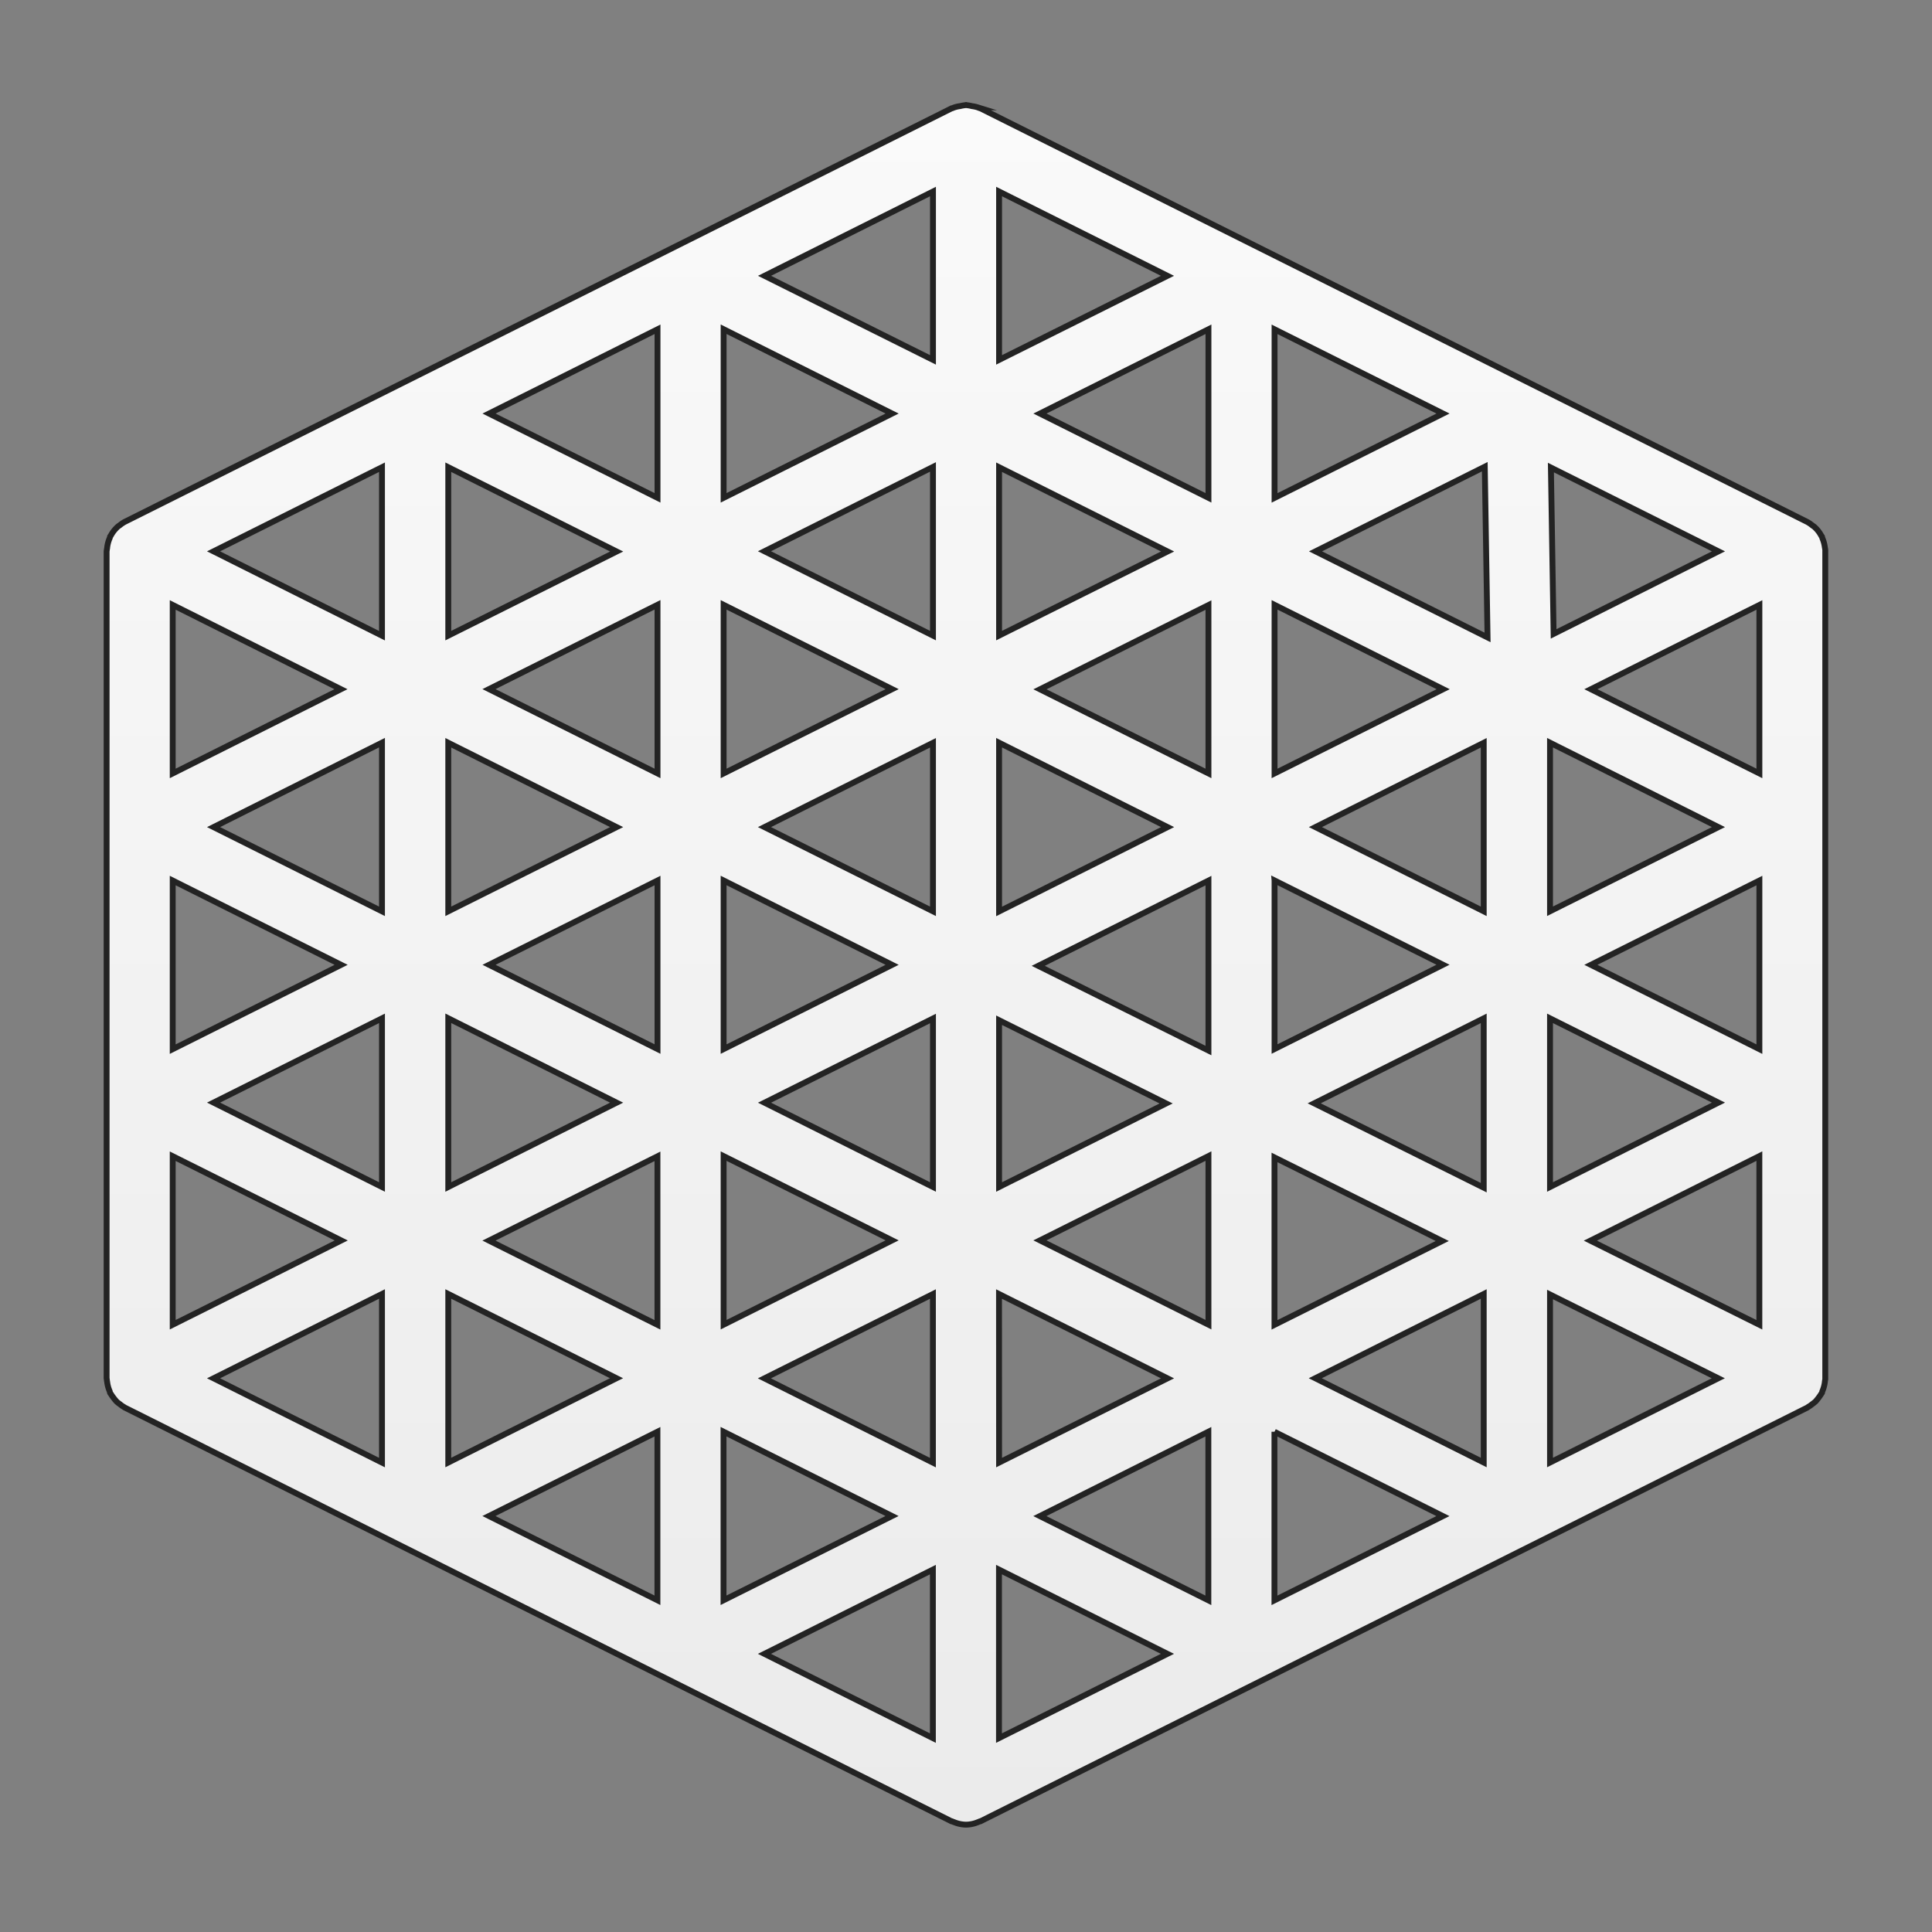 <svg id="Layer_1" data-name="Layer 1" xmlns="http://www.w3.org/2000/svg" xmlns:xlink="http://www.w3.org/1999/xlink" viewBox="0 0 612 612"><rect x="0" y="0" width="612" height="612" fill="#808080" stroke="none"/><defs><style>.cls-1{stroke:#232323;stroke-miterlimit:10;stroke-width:1.86px;fill:url(#linear-gradient);}</style><linearGradient id="linear-gradient" x1="306" y1="33.26" x2="306" y2="577.95" gradientUnits="userSpaceOnUse"><stop offset="0" stop-color="#fafafa"/><stop offset="1" stop-color="#ebebeb"/></linearGradient></defs><path id="ShutterObject" class="cls-1" d="M578.19,174.28a7.35,7.35,0,0,0-.13-.89,10.78,10.78,0,0,0-.77-2.87c-.09-.18-.07-.37-.15-.54s-.17-.17-.21-.27a10,10,0,0,0-2.26-2.87c-.17-.15-.36-.23-.55-.38a10.63,10.63,0,0,0-1.68-1.15L397.33,77.71h0L310.67,34.36a2.8,2.8,0,0,0-.31-.09l-.69-.27a10.4,10.4,0,0,0-1.76-.38,10.83,10.83,0,0,0-1.59-.29c-.1,0-.21-.07-.31-.07s-.21.07-.32.07a11.08,11.08,0,0,0-1.59.29,9.16,9.16,0,0,0-1.78.4q-.35.12-.69.27c-.11,0-.21,0-.32.09L214.66,77.73h0L39.55,165.29a10.77,10.77,0,0,0-1.66,1.13,4.69,4.69,0,0,0-.56.4,10.44,10.44,0,0,0-2.25,2.87c-.06.1-.16.16-.2.27s-.07.38-.15.54a10.59,10.59,0,0,0-.78,2.88c0,.29-.1.56-.12.88,0,.12-.06.25-.06.37V436.54a2.5,2.5,0,0,0,.06.38,7.39,7.39,0,0,0,.12.88,10.24,10.24,0,0,0,.78,2.87c.08.19.06.37.15.56a2,2,0,0,0,.27.38,11.45,11.45,0,0,0,.88,1.26,10.41,10.41,0,0,0,.9,1.09,8.33,8.33,0,0,0,1.07.85,8.81,8.81,0,0,0,1.23.87c.13.06.21.16.36.23l261.77,131c.08,0,.19,0,.29.07.25.12.52.2.8.31A10.31,10.31,0,0,0,306,578h0a10.22,10.22,0,0,0,3.56-.71c.27-.11.52-.19.77-.31s.19,0,.3-.07L572.45,445.91c.12-.07.23-.17.35-.25a8.58,8.58,0,0,0,1.22-.85,11.54,11.54,0,0,0,1.09-.87,12.15,12.15,0,0,0,.88-1.07,15,15,0,0,0,.88-1.26c.08-.15.19-.25.27-.4s.06-.38.15-.56a10.78,10.78,0,0,0,.77-2.87c0-.29.1-.59.13-.88,0-.13,0-.25,0-.38V174.61A1.12,1.12,0,0,0,578.19,174.28ZM295.54,288.68,242.16,262l53.38-26.71Zm20.94-53.41L369.86,262l-53.38,26.72ZM282.6,305.63l-53.38,26.69V278.91Zm12.94,17V376l-53.36-26.7Zm20.94.55,52.92,26.36L316.48,376Zm12.4-17.23,53.92-27v53.83Zm.54-87.6,53.38-26.69V245ZM229.22,245V191.6l53.38,26.7Zm-20.94,87.31-53.37-26.69,53.37-26.7Zm74.32,60.6-53.38,26.71V366.22Zm100.2-26.7v53.41l-53.38-26.71Zm20.94-87.31,53.36,26.7L403.74,332.3V278.91ZM416.68,262,470,235.29v53.39Zm-12.94-17V191.6l53.41,26.72Zm-87.26-43.66V148l53.38,26.69Zm-20.94,0-53.38-26.72,53.38-26.71ZM208.28,245l-53.39-26.71,53.39-26.71V245Zm-12.95,17L142,288.68V235.29Zm0,87.29L142,376V322.56Zm12.93,17v53.38l-53.37-26.69Zm87.26,43.62v53.41l-53.38-26.7Zm20.94,0,53.38,26.71L316.48,463.3Zm87.26-43.27,53.14,26.47-53.14,26.56Zm12.57-17.14L470,322.58v53.64ZM491,235.27,544.35,262,491,288.66Zm-74.28-60.62,53.61-26.81.88,54.08ZM329.42,131l53.38-26.7V157.7ZM229.22,157.7V104.29L282.6,131ZM142,201.35V148l53.34,26.7ZM121,288.68,67.65,262,121,235.25Zm-12.94,16.95L54.71,332.34V278.93ZM121,322.58V376L67.65,349.27Zm74.3,114L142,463.28V409.89Zm87.27,43.65-53.38,26.69V453.51Zm100.2-26.7v53.41l-53.38-26.69ZM470,409.89v53.39l-53.36-26.7ZM491,322.58l53.36,26.69L491,376Zm12.94-16.95,53.38-26.7v53.41Zm0-87.31,53.38-26.69V245ZM492.14,200.8l-.86-52.69,53.08,26.54Zm-88.4-43.08v-53.4L457.1,131ZM316.48,114V60.67l53.34,26.7Zm-20.94,0L242.18,87.37l53.36-26.7ZM208.28,157.7,154.91,131l53.37-26.69ZM121,201.37,67.65,174.65,121,148Zm-13,16.95L54.71,245V191.63ZM54.71,366.25l53.38,26.69L54.71,419.63ZM121,409.89V463.3L67.65,436.6Zm87.25,43.64v53.39l-53.37-26.69Zm87.26,43.67v53.38l-53.36-26.69Zm20.94,0,53.36,26.69-53.36,26.69Zm87.26-43.65,53.36,26.7-53.36,26.69V453.53ZM491,410.06,544.3,436.6,491,463.28ZM503.78,393l53.53-26.78v53.43Z"/></svg>